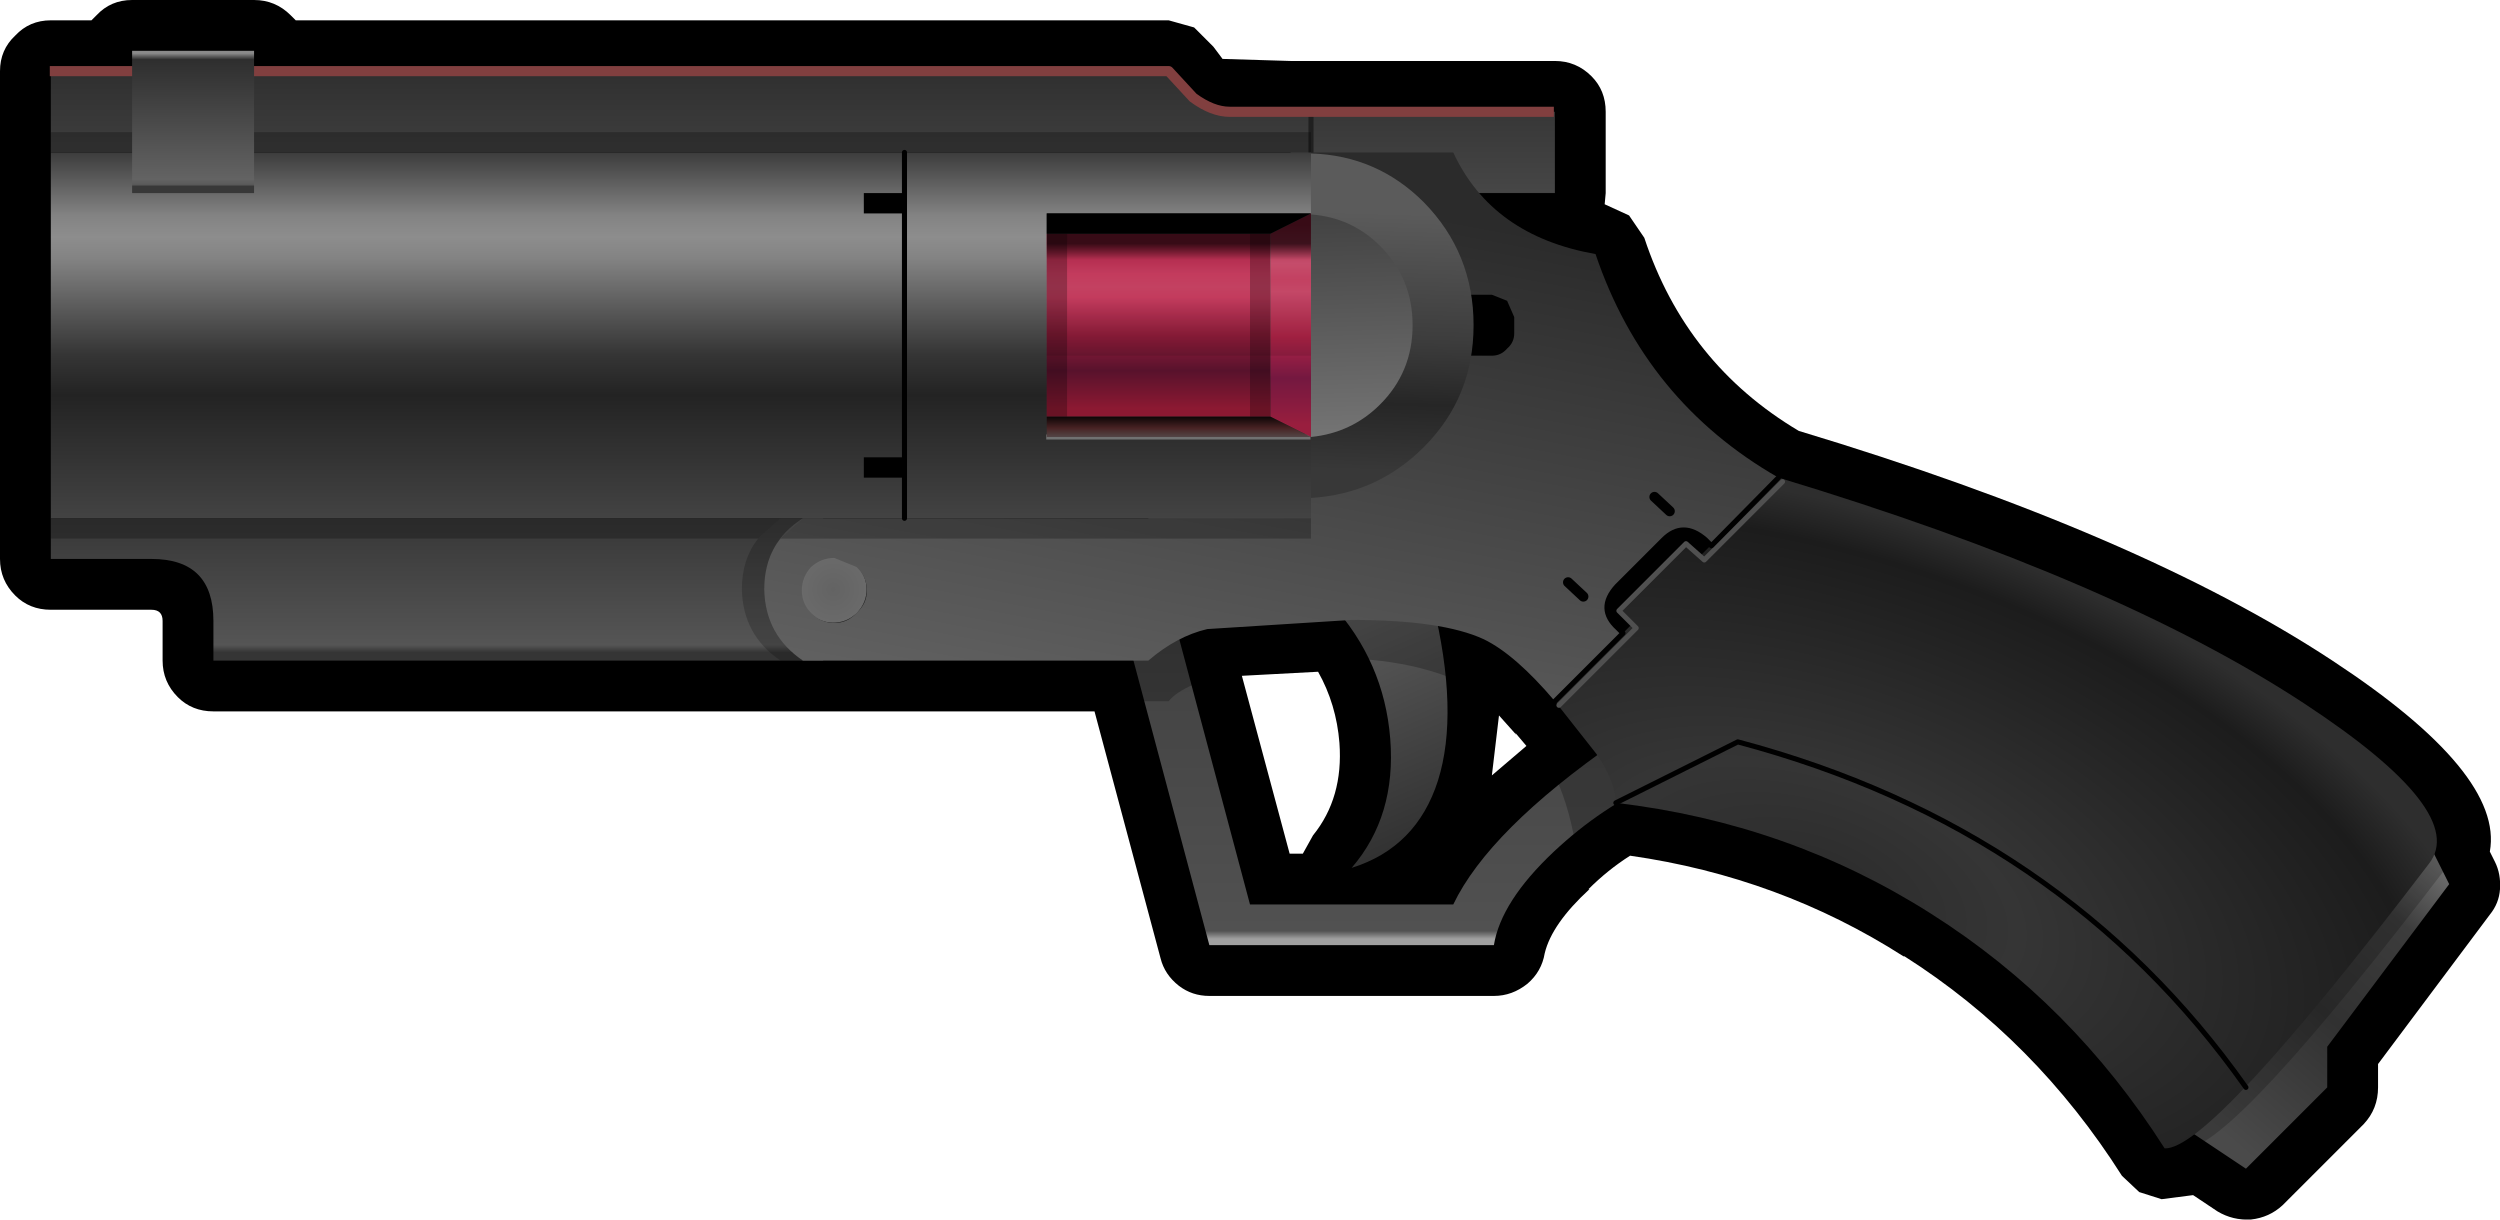 <?xml version="1.0" encoding="UTF-8" standalone="no"?>
<svg xmlns:xlink="http://www.w3.org/1999/xlink" height="60.0px" width="123.0px" xmlns="http://www.w3.org/2000/svg">
  <g transform="matrix(1.0, 0.0, 0.0, 1.0, 61.5, 29.5)">
    <path d="M16.8 -25.75 Q17.5 -25.05 17.5 -24.0 L17.5 -20.0 17.45 -19.45 18.65 -18.9 19.4 -17.8 Q21.45 -11.6 27.0 -8.3 43.75 -3.25 53.25 3.0 61.7 8.55 61.0 12.4 L61.25 12.9 Q61.55 13.5 61.5 14.25 61.45 14.95 61.0 15.5 L55.5 22.85 55.5 24.0 Q55.5 25.05 54.8 25.8 L50.8 29.8 Q50.15 30.4 49.25 30.5 48.35 30.55 47.6 30.1 L46.4 29.3 44.85 29.5 43.75 29.15 42.9 28.35 Q38.65 21.65 32.2 17.55 L32.15 17.55 Q26.05 13.65 18.7 12.6 17.6 13.3 16.65 14.25 L16.7 14.25 Q14.85 15.95 14.5 17.4 14.35 18.3 13.65 18.9 12.9 19.5 12.0 19.5 L-2.0 19.5 Q-2.85 19.5 -3.5 19.0 -4.2 18.45 -4.4 17.65 L-7.65 5.5 -51.0 5.5 Q-52.05 5.5 -52.75 4.8 -53.5 4.05 -53.5 3.0 L-53.5 1.05 Q-53.5 0.5 -54.05 0.5 L-59.0 0.5 Q-60.05 0.5 -60.75 -0.2 -61.5 -0.95 -61.5 -2.0 L-61.5 -26.0 Q-61.5 -27.05 -60.75 -27.75 -60.05 -28.5 -59.0 -28.5 L-57.0 -28.5 -56.75 -28.75 Q-56.05 -29.5 -55.0 -29.5 L-49.0 -29.5 Q-47.95 -29.5 -47.2 -28.75 L-46.95 -28.5 -4.0 -28.5 -2.75 -28.15 -1.8 -27.2 -1.35 -26.6 -1.3 -26.6 2.0 -26.5 15.0 -26.5 Q16.05 -26.5 16.8 -25.75 M13.6 7.2 L13.05 6.55 13.1 6.65 12.25 5.7 11.9 8.65 13.6 7.2 M4.4 7.05 Q4.25 5.15 3.35 3.55 L-0.4 3.75 1.95 12.5 2.6 12.5 3.1 11.6 Q4.6 9.75 4.4 7.05" fill="#000000" fill-rule="evenodd" stroke="none"/>
    <path d="M20.0 9.0 Q17.3 10.2 14.95 12.4 12.35 14.85 12.0 17.0 L-2.0 17.0 -6.0 2.0 -4.0 0.0 0.0 15.0 10.0 15.0 Q11.75 11.35 18.0 7.0 L20.0 9.0" fill="url(#gradient0)" fill-rule="evenodd" stroke="none"/>
    <path d="M6.9 6.85 Q6.6 3.05 4.0 0.2 L9.0 0.2 Q10.3 5.55 9.25 8.9 8.2 12.2 5.0 13.2 7.2 10.65 6.9 6.85" fill="url(#gradient1)" fill-rule="evenodd" stroke="none"/>
    <path d="M59.0 14.0 L53.0 22.0 53.0 24.0 49.0 28.0 46.0 26.0 58.0 12.0 59.0 14.0" fill="url(#gradient2)" fill-rule="evenodd" stroke="none"/>
    <path d="M44.7 25.1 L57.85 9.05 Q60.15 11.5 59.0 13.0 48.25 27.1 46.0 27.0 L44.7 25.1" fill="#000000" fill-opacity="0.2" fill-rule="evenodd" stroke="none"/>
    <path d="M5.8 2.95 L-0.5 3.45 Q-3.35 4.15 -4.0 5.0 L-8.0 5.0 -8.0 1.0 12.0 0.0 20.0 11.0 16.0 12.0 Q14.6 3.7 5.8 2.95" fill="#000000" fill-opacity="0.251" fill-rule="evenodd" stroke="none"/>
    <path d="M26.0 -6.0 Q42.55 -1.0 51.85 5.1 60.0 10.45 58.0 13.0 47.25 27.1 45.0 27.0 40.45 19.85 33.5 15.45 26.5 11.0 18.0 10.0 17.95 8.9 17.05 7.6 L15.0 5.0 18.8 1.2 18.15 0.5 21.45 -2.8 22.15 -2.15 26.0 -6.0" fill="url(#gradient3)" fill-rule="evenodd" stroke="none"/>
    <path d="M15.2 5.2 L19.0 1.4 18.15 0.55 21.45 -2.75 22.35 -1.95 26.2 -5.8" fill="none" stroke="#505050" stroke-linecap="round" stroke-linejoin="round" stroke-width="0.25"/>
    <path d="M18.0 10.0 L24.0 7.0 Q40.0 11.25 49.0 24.0" fill="none" stroke="#000000" stroke-linecap="round" stroke-linejoin="round" stroke-width="0.25"/>
    <path d="M-59.0 -4.0 L-21.0 -4.0 -21.0 3.0 -51.0 3.0 -51.0 1.05 Q-51.0 -2.0 -54.05 -2.0 L-59.0 -2.0 -59.0 -4.0" fill="url(#gradient4)" fill-rule="evenodd" stroke="none"/>
    <path d="M15.0 -24.0 L15.0 -20.0 2.0 -20.0 2.0 -22.0 -59.0 -22.0 -59.0 -26.0 -4.0 -26.0 Q-3.15 -24.5 -1.95 -24.2 L2.0 -24.0 15.0 -24.0" fill="url(#gradient5)" fill-rule="evenodd" stroke="none"/>
    <path d="M3.0 -24.0 L3.0 -22.0" fill="none" stroke="#202020" stroke-linecap="square" stroke-linejoin="round" stroke-width="0.25"/>
    <path d="M14.7 -24.0 L-1.0 -24.0 Q-1.85 -24.0 -2.8 -24.7 L-4.0 -26.0 -58.8 -26.0" fill="none" stroke="#813f3f" stroke-linecap="square" stroke-linejoin="round" stroke-width="0.5"/>
    <path d="M17.0 -17.0 Q19.45 -9.75 26.0 -6.0 L22.7 -2.65 22.4 -2.95 Q21.3 -3.9 20.35 -2.95 L18.05 -0.65 Q17.05 0.45 18.1 1.4 L18.35 1.65 15.0 5.0 Q13.05 2.7 11.5 1.95 9.45 1.0 5.0 1.0 L-2.1 1.45 Q-3.6 1.8 -5.0 3.0 L-22.0 3.0 Q-23.85 1.75 -23.9 -0.5 -23.9 -2.8 -22.0 -4.0 L-5.0 -4.0 -5.0 -8.0 3.0 -8.0 3.0 -22.0 10.0 -22.0 Q11.9 -17.9 17.0 -17.0" fill="url(#gradient6)" fill-rule="evenodd" stroke="none"/>
    <path d="M-5.0 -8.0 L3.0 -8.0" fill="none" stroke="#ca0202" stroke-linecap="square" stroke-linejoin="round" stroke-width="0.5"/>
    <path d="M26.0 -6.0 L22.7 -2.65 22.4 -2.95 Q21.3 -3.9 20.35 -2.95 L18.05 -0.65 Q17.05 0.45 18.1 1.4 L18.35 1.65 15.0 5.0" fill="none" stroke="#000000" stroke-linecap="round" stroke-linejoin="round" stroke-width="0.25"/>
    <path d="M19.9 -5.05 L20.65 -4.35 M15.65 -0.85 L16.4 -0.15" fill="none" stroke="#000000" stroke-linecap="round" stroke-linejoin="round" stroke-width="0.5"/>
    <path d="M-20.45 -2.05 L-19.35 -1.6 Q-18.85 -1.1 -18.85 -0.45 -18.85 0.2 -19.35 0.65 -19.8 1.15 -20.45 1.15 -21.1 1.15 -21.6 0.65 -22.05 0.2 -22.05 -0.45 -22.05 -1.1 -21.6 -1.6 -21.1 -2.05 -20.45 -2.05" fill="url(#gradient7)" fill-rule="evenodd" stroke="none"/>
    <path d="M11.9 -15.0 L12.65 -14.7 13.0 -13.9 13.0 -13.1 Q13.0 -12.65 12.65 -12.35 12.35 -12.0 11.9 -12.0 L9.1 -12.0 Q8.65 -12.0 8.3 -12.35 8.0 -12.65 8.0 -13.1 L8.0 -13.9 Q8.0 -14.35 8.3 -14.7 L9.1 -15.0 11.9 -15.0" fill="#000000" fill-rule="evenodd" stroke="none"/>
    <path d="M3.0 -21.95 Q6.25 -21.85 8.55 -19.55 11.0 -17.05 11.0 -13.5 11.0 -9.95 8.55 -7.5 6.25 -5.2 3.0 -5.0 L3.0 -21.95" fill="url(#gradient8)" fill-rule="evenodd" stroke="none"/>
    <path d="M6.4 -17.4 Q8.0 -15.8 8.0 -13.5 8.0 -11.2 6.4 -9.6 5.0 -8.2 3.0 -8.0 L3.0 -18.95 Q5.0 -18.8 6.4 -17.4" fill="url(#gradient9)" fill-rule="evenodd" stroke="none"/>
    <path d="M3.0 -4.0 L-59.0 -4.0 -59.0 -22.0 3.0 -22.0 3.0 -4.0" fill="url(#gradient10)" fill-rule="evenodd" stroke="none"/>
    <path d="M3.0 -22.0 L-59.0 -22.0 -59.0 -23.0 3.0 -23.0 3.0 -22.0 M-22.0 -4.0 L3.0 -4.0 3.0 -3.0 -23.1 -3.0 -22.0 -4.0 M-24.2 -3.0 L-59.0 -3.0 -59.0 -4.0 -23.1 -4.0 -24.2 -3.0" fill="#000000" fill-opacity="0.251" fill-rule="evenodd" stroke="none"/>
    <path d="M-23.1 -3.0 Q-23.9 -2.0 -23.9 -0.5 -23.85 1.75 -22.0 3.0 L-23.1 3.0 Q-24.95 1.75 -25.0 -0.5 -25.0 -2.0 -24.2 -3.0 L-23.1 -4.0 -22.0 -4.0 -23.1 -3.0" fill="#000000" fill-opacity="0.2" fill-rule="evenodd" stroke="none"/>
    <path d="M-9.9 -8.0 L2.85 -8.0" fill="none" stroke="#717171" stroke-linecap="square" stroke-linejoin="round" stroke-width="0.25"/>
    <path d="M1.0 -18.0 L1.0 -9.0 -10.0 -9.0 -10.0 -18.0 1.0 -18.0" fill="url(#gradient11)" fill-rule="evenodd" stroke="none"/>
    <path d="M1.0 -9.0 L1.0 -18.0 3.0 -19.0 3.0 -8.0 1.0 -9.0" fill="url(#gradient12)" fill-rule="evenodd" stroke="none"/>
    <path d="M1.0 -18.0 L1.0 -9.0 0.0 -9.0 0.0 -18.0 1.0 -18.0 M-9.0 -18.0 L-9.0 -9.0 -10.0 -9.0 -10.0 -18.0 -9.0 -18.0" fill="#000000" fill-opacity="0.251" fill-rule="evenodd" stroke="none"/>
    <path d="M1.0 -9.0 L3.0 -8.0 -10.0 -8.0 -10.0 -9.0 1.0 -9.0 M3.0 -19.0 L1.0 -18.0 -10.0 -18.0 -10.0 -19.0 3.0 -19.0" fill="url(#gradient13)" fill-rule="evenodd" stroke="none"/>
    <path d="M3.0 -12.0 L-10.0 -12.0 -10.0 -19.0 3.0 -19.0 3.0 -12.0" fill="url(#gradient14)" fill-rule="evenodd" stroke="none"/>
    <path d="M-17.0 -20.0 L-17.0 -19.0 -19.0 -19.0 -19.0 -20.0 -17.0 -20.0 M-19.0 -6.0 L-19.0 -7.0 -17.0 -7.0 -17.0 -6.0 -19.0 -6.0" fill="#000000" fill-rule="evenodd" stroke="none"/>
    <path d="M-17.0 -22.0 L-17.0 -4.0" fill="none" stroke="#000000" stroke-linecap="round" stroke-linejoin="round" stroke-width="0.25"/>
    <path d="M-55.0 -27.0 L-49.0 -27.0 -49.0 -20.0 -55.0 -20.0 -55.0 -27.0" fill="url(#gradient15)" fill-rule="evenodd" stroke="none"/>
  </g>
  <defs>
    <linearGradient gradientTransform="matrix(0.0, -0.01, 0.01, 0.0, 7.0, 8.5)" gradientUnits="userSpaceOnUse" id="gradient0" spreadMethod="pad" x1="-819.2" x2="819.2">
      <stop offset="0.0" stop-color="#9f9f9f"/>
      <stop offset="0.024" stop-color="#515151"/>
      <stop offset="1.0" stop-color="#404040"/>
    </linearGradient>
    <linearGradient gradientTransform="matrix(0.004, 0.009, -0.007, 0.003, 5.35, 6.3)" gradientUnits="userSpaceOnUse" id="gradient1" spreadMethod="pad" x1="-819.2" x2="819.2">
      <stop offset="0.0" stop-color="#666666"/>
      <stop offset="1.0" stop-color="#2b2b2b"/>
    </linearGradient>
    <linearGradient gradientTransform="matrix(0.007, -0.009, 0.007, 0.006, 52.8, 19.5)" gradientUnits="userSpaceOnUse" id="gradient2" spreadMethod="pad" x1="-819.2" x2="819.2">
      <stop offset="0.051" stop-color="#4a4a4a"/>
      <stop offset="0.467" stop-color="#313131"/>
      <stop offset="0.78" stop-color="#3c3c3c"/>
      <stop offset="1.0" stop-color="#787878"/>
    </linearGradient>
    <radialGradient cx="0" cy="0" gradientTransform="matrix(0.046, 0.015, -0.008, 0.024, 27.6, 14.1)" gradientUnits="userSpaceOnUse" id="gradient3" r="819.2" spreadMethod="pad">
      <stop offset="0.0" stop-color="#2b2b2b"/>
      <stop offset="0.267" stop-color="#353535"/>
      <stop offset="0.792" stop-color="#1c1c1c"/>
      <stop offset="0.894" stop-color="#2e2e2e"/>
    </radialGradient>
    <linearGradient gradientTransform="matrix(0.0, -0.004, 0.004, 0.0, -40.0, -0.5)" gradientUnits="userSpaceOnUse" id="gradient4" spreadMethod="pad" x1="-819.2" x2="819.2">
      <stop offset="0.027" stop-color="#353535"/>
      <stop offset="0.082" stop-color="#555555"/>
      <stop offset="1.0" stop-color="#383838"/>
    </linearGradient>
    <linearGradient gradientTransform="matrix(0.0, -0.004, 0.004, 0.0, -22.0, -23.0)" gradientUnits="userSpaceOnUse" id="gradient5" spreadMethod="pad" x1="-819.2" x2="819.2">
      <stop offset="0.0" stop-color="#202020"/>
      <stop offset="0.027" stop-color="#3c3c3c"/>
      <stop offset="0.051" stop-color="#464646"/>
      <stop offset="1.0" stop-color="#2e2e2e"/>
    </linearGradient>
    <linearGradient gradientTransform="matrix(0.004, -0.022, 0.016, 0.003, 1.05, -8.5)" gradientUnits="userSpaceOnUse" id="gradient6" spreadMethod="pad" x1="-819.2" x2="819.2">
      <stop offset="0.0" stop-color="#666666"/>
      <stop offset="0.82" stop-color="#2b2b2b"/>
    </linearGradient>
    <radialGradient cx="0" cy="0" gradientTransform="matrix(0.003, 0.0, 0.0, 0.003, -20.5, -0.5)" gradientUnits="userSpaceOnUse" id="gradient7" r="819.2" spreadMethod="pad">
      <stop offset="0.0" stop-color="#636363"/>
      <stop offset="0.655" stop-color="#6a6a6a"/>
      <stop offset="0.682" stop-color="#000000"/>
    </radialGradient>
    <linearGradient gradientTransform="matrix(3.0E-4, -0.011, 0.01, 3.0E-4, 6.2, -14.0)" gradientUnits="userSpaceOnUse" id="gradient8" spreadMethod="pad" x1="-819.2" x2="819.2">
      <stop offset="0.075" stop-color="#383838"/>
      <stop offset="0.259" stop-color="#262626"/>
      <stop offset="0.431" stop-color="#3c3c3c"/>
      <stop offset="0.78" stop-color="#5b5b5b"/>
    </linearGradient>
    <linearGradient gradientTransform="matrix(2.0E-4, 0.008, -0.007, 2.0E-4, 6.0, -13.8)" gradientUnits="userSpaceOnUse" id="gradient9" spreadMethod="pad" x1="-819.2" x2="819.2">
      <stop offset="0.0" stop-color="#3c3c3c"/>
      <stop offset="1.0" stop-color="#787878"/>
    </linearGradient>
    <linearGradient gradientTransform="matrix(0.0, -0.011, 0.011, 0.0, -28.0, -13.0)" gradientUnits="userSpaceOnUse" id="gradient10" spreadMethod="pad" x1="-819.2" x2="819.2">
      <stop offset="0.0" stop-color="#434343"/>
      <stop offset="0.337" stop-color="#232323"/>
      <stop offset="0.447" stop-color="#353535"/>
      <stop offset="0.557" stop-color="#555555"/>
      <stop offset="0.71" stop-color="#838383"/>
      <stop offset="0.769" stop-color="#8d8d8d"/>
      <stop offset="0.827" stop-color="#838383"/>
      <stop offset="1.0" stop-color="#3c3c3c"/>
    </linearGradient>
    <linearGradient gradientTransform="matrix(0.0, -0.005, 0.005, 0.0, -4.5, -13.5)" gradientUnits="userSpaceOnUse" id="gradient11" spreadMethod="pad" x1="-819.2" x2="819.2">
      <stop offset="0.0" stop-color="#8c1932"/>
      <stop offset="0.227" stop-color="#58122c"/>
      <stop offset="0.439" stop-color="#941d3c"/>
      <stop offset="0.667" stop-color="#d94268"/>
      <stop offset="0.729" stop-color="#d9486c"/>
      <stop offset="0.808" stop-color="#d94268"/>
      <stop offset="1.0" stop-color="#b72449"/>
    </linearGradient>
    <linearGradient gradientTransform="matrix(0.0, -0.006, 0.007, 0.0, 2.0, -13.5)" gradientUnits="userSpaceOnUse" id="gradient12" spreadMethod="pad" x1="-819.2" x2="819.2">
      <stop offset="0.0" stop-color="#991e3e"/>
      <stop offset="0.235" stop-color="#741840"/>
      <stop offset="0.439" stop-color="#b12347"/>
      <stop offset="0.667" stop-color="#da5073"/>
      <stop offset="0.729" stop-color="#d9486c"/>
      <stop offset="0.808" stop-color="#db5577"/>
      <stop offset="1.0" stop-color="#bc254b"/>
    </linearGradient>
    <linearGradient gradientTransform="matrix(0.0, -0.007, 0.007, 0.0, -3.5, -13.5)" gradientUnits="userSpaceOnUse" id="gradient13" spreadMethod="pad" x1="-819.2" x2="819.2">
      <stop offset="0.0" stop-color="#585858"/>
      <stop offset="0.059" stop-color="#482223"/>
      <stop offset="0.118" stop-color="#000000"/>
    </linearGradient>
    <linearGradient gradientTransform="matrix(0.0, -0.004, 0.004, 0.0, -3.5, -15.5)" gradientUnits="userSpaceOnUse" id="gradient14" spreadMethod="pad" x1="-819.2" x2="819.2">
      <stop offset="0.686" stop-color="#000000" stop-opacity="0.102"/>
      <stop offset="0.808" stop-color="#000000" stop-opacity="0.702"/>
    </linearGradient>
    <linearGradient gradientTransform="matrix(0.0, -0.004, 0.003, 0.0, -51.95, -23.6)" gradientUnits="userSpaceOnUse" id="gradient15" spreadMethod="pad" x1="-819.2" x2="819.2">
      <stop offset="0.0" stop-color="#383838"/>
      <stop offset="0.016" stop-color="#5b5b5b"/>
      <stop offset="0.055" stop-color="#636363"/>
      <stop offset="0.953" stop-color="#2e2e2e"/>
      <stop offset="1.0" stop-color="#8a8a8a"/>
    </linearGradient>
  </defs>
</svg>
